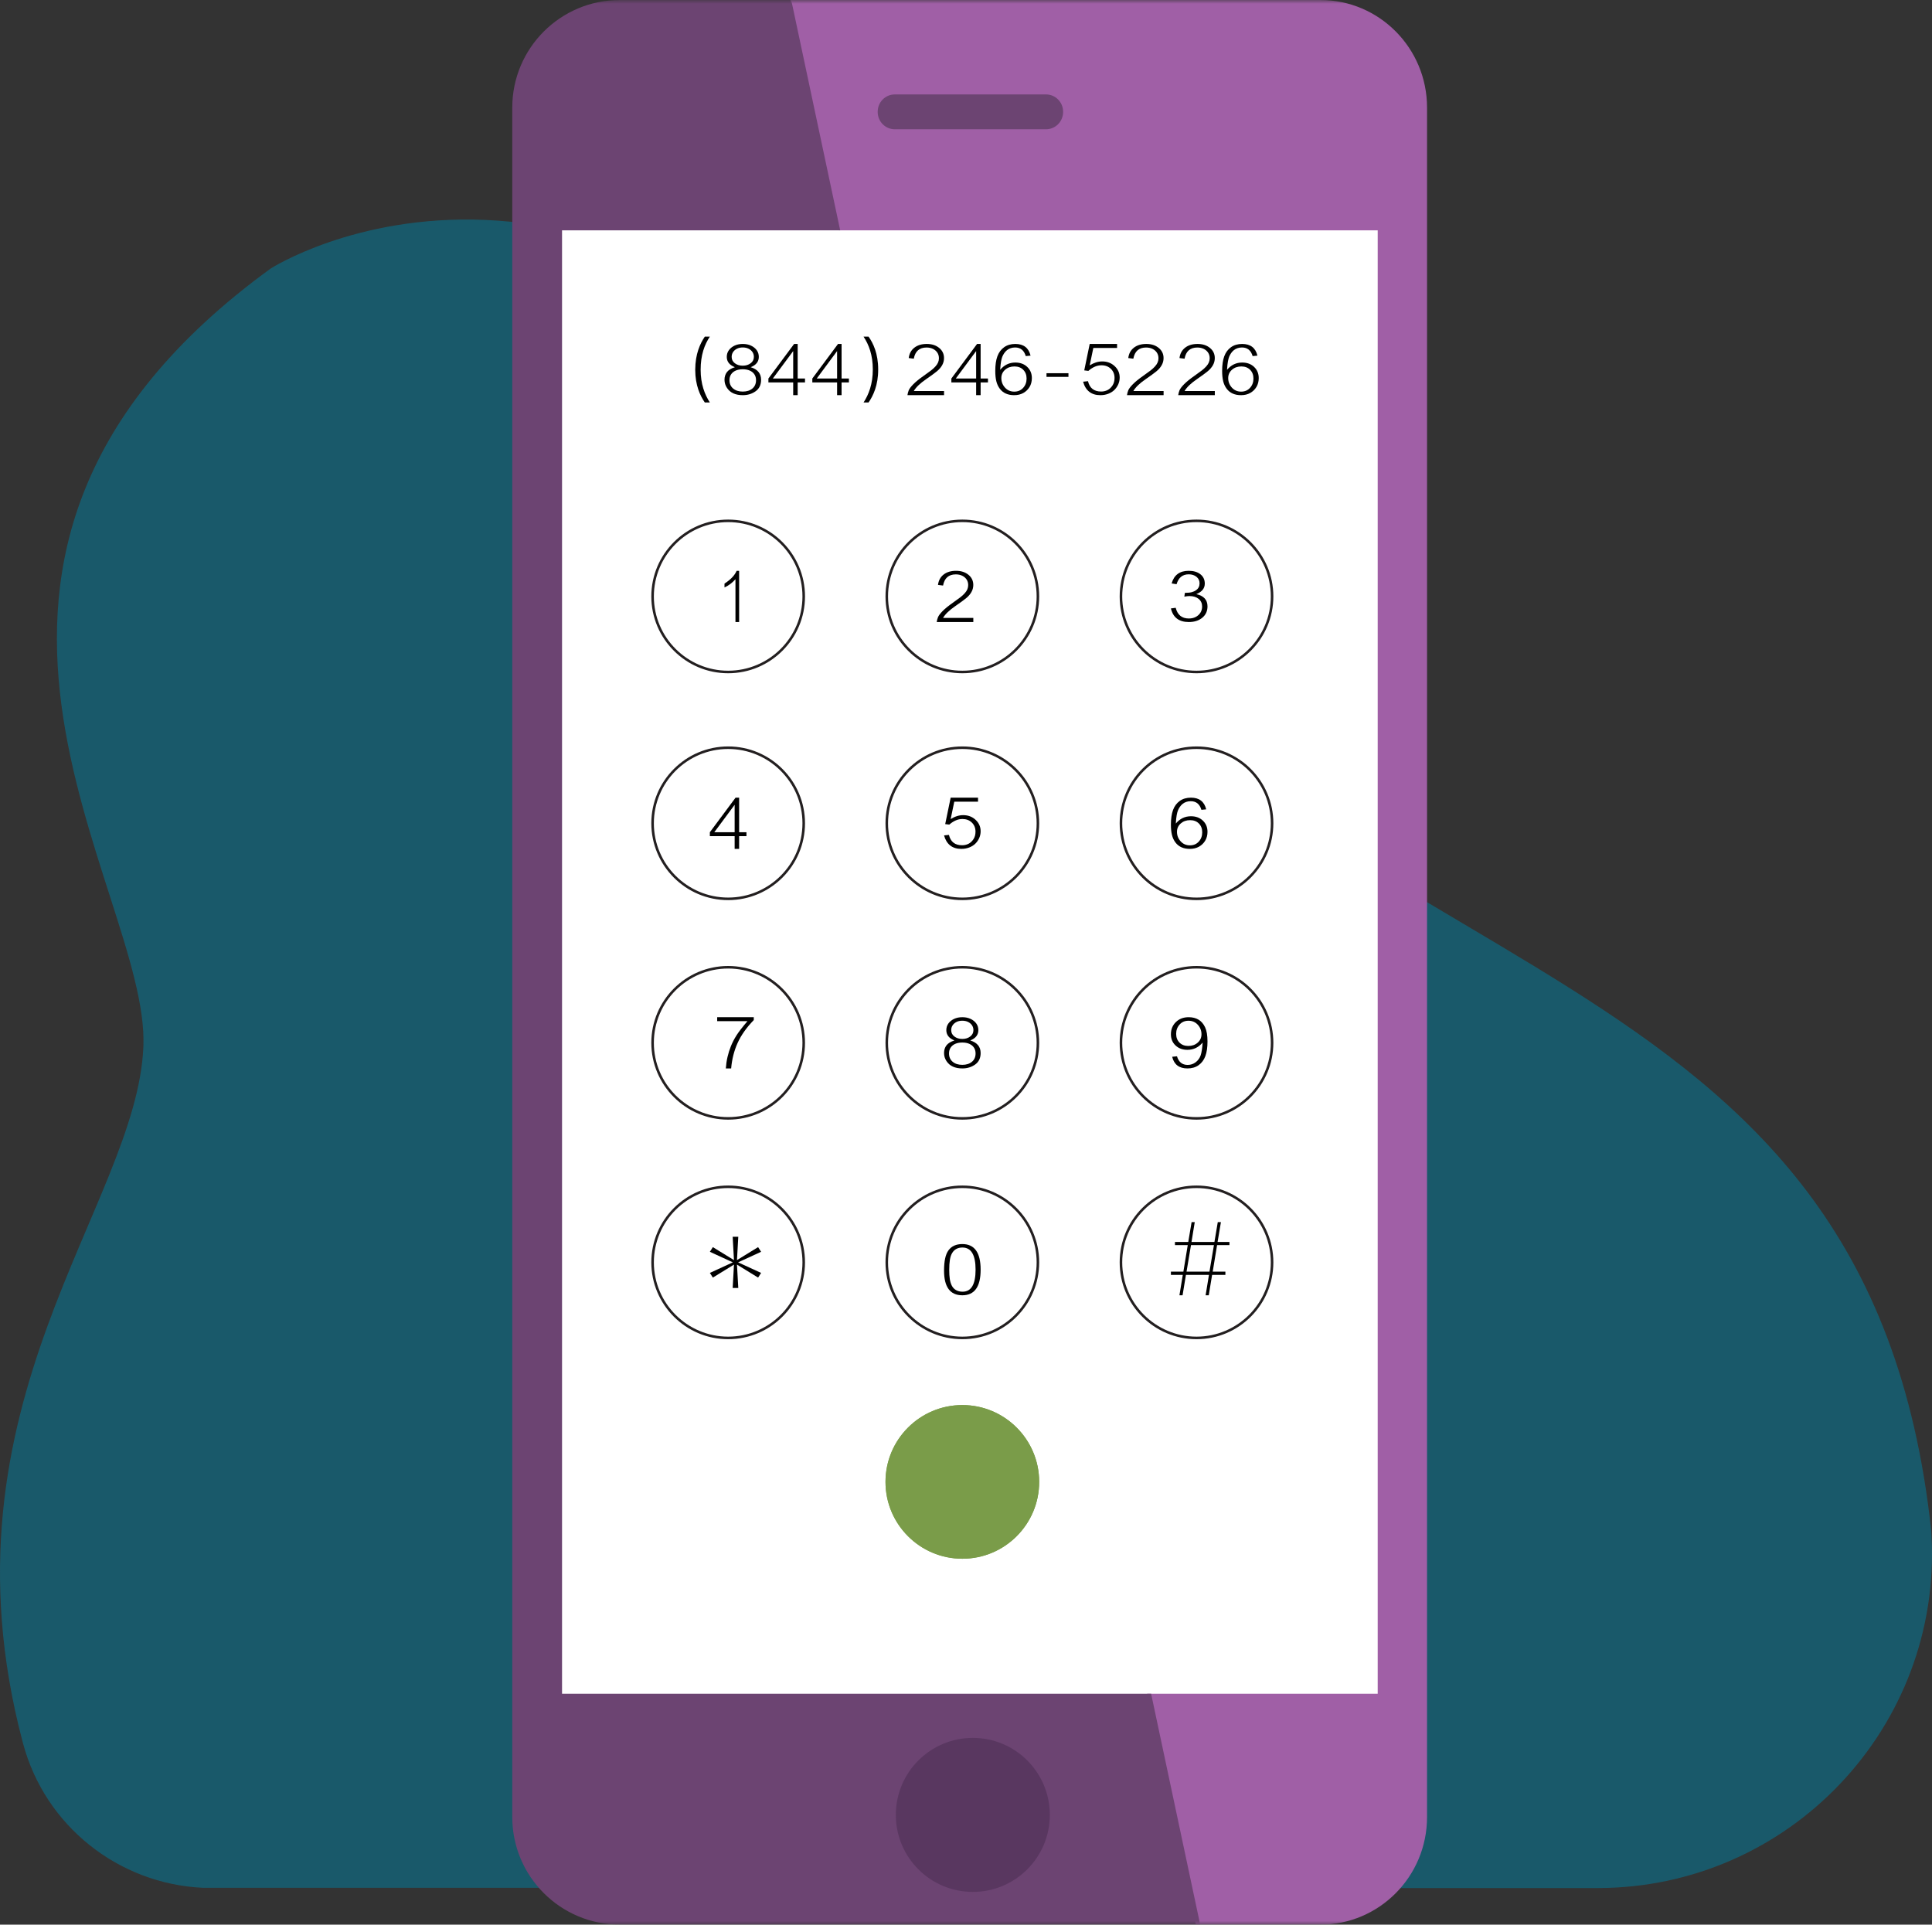 <?xml version="1.0" encoding="UTF-8"?>
<svg width="264px" height="263px" viewBox="0 0 264 263" version="1.1" xmlns="http://www.w3.org/2000/svg" xmlns:xlink="http://www.w3.org/1999/xlink">
    <rect x="0" y="0" width="264" height="263" fill="#333333" stroke="none"/>
    <title>Group 61</title>
    <defs>
        <polygon id="path-1" points="0 263 264 263 264 0 0 0"></polygon>
    </defs>
    <g id="Patient-PBD-ZSD-Layout-(DSK)" stroke="none" stroke-width="1" fill="none" fill-rule="evenodd">
        <g id="4.1-TotalCareHub" transform="translate(-121, -1294)">
            <g id="Group-61" transform="translate(121, 1294)">
                <path d="M263.898,209.209 C255.204,128.181 183.912,137.765 133.487,72.42 C83.061,7.075 36.983,36.698 36.983,36.698 C-16.92,75.906 20.464,121.211 19.595,142.993 C18.725,164.774 -9.096,191.784 3.076,237.961 C3.097,238.041 3.118,238.122 3.14,238.202 C6.144,249.506 16.183,257.438 27.755,257.969 L130.867,257.969 L130.867,258 L218.307,258 C244.455,258 265.324,236.05 263.934,209.883 C263.923,209.659 263.91,209.434 263.898,209.209 Z" id="Fill-1" fill-opacity="0.5" fill="#0081A3"></path>
                <path d="M193,24.038 C193,14.076 185.069,6 175.285,6 L90.715,6 C80.931,6 73,14.076 73,24.038 L73,29 L193,29 L193,24.038 Z" id="Fill-3" fill="#6C4472"></path>
                <mask id="mask-2" fill="white">
                    <use xlink:href="#path-1"></use>
                </mask>
                <g id="Clip-6" opacity="0.5"></g>
                <polygon id="Fill-5" fill="#FFFFFF" mask="url(#mask-2)" points="73 236 193 236 193 29 73 29"></polygon>
                <path d="M73,236 L73,242.323 C73,252.086 80.932,260 90.715,260 L175.285,260 C185.069,260 193,252.086 193,242.323 L193,236 L73,236 Z" id="Fill-7" fill="#593760" mask="url(#mask-2)"></path>
                <path d="M145.269,15.308 C145.269,16.61 144.222,17.665 142.932,17.665 L122.27,17.665 C120.979,17.665 119.934,16.61 119.934,15.308 L119.934,15.261 C119.934,13.96 120.979,12.904 122.27,12.904 L142.932,12.904 C144.222,12.904 145.269,13.96 145.269,15.261 L145.269,15.308 Z M180.423,0 L108,0 L114.632,31.478 L188.257,31.478 L188.257,231.45 L156.759,231.45 L163.405,263 L180.423,263 C188.473,263 195,256.417 195,248.296 L195,14.704 C195,6.583 188.473,0 180.423,0 L180.423,0 Z" id="Fill-8" fill="#A05FA6" mask="url(#mask-2)"></path>
                <path d="M132.932,258.527 C127.122,258.527 122.411,253.816 122.411,248.004 C122.411,242.192 127.122,237.481 132.932,237.481 C138.743,237.481 143.454,242.192 143.454,248.004 C143.454,253.816 138.743,258.527 132.932,258.527 L132.932,258.527 Z M76.801,231.45 L76.801,31.478 L114.809,31.478 L108.121,0 L84.702,0 C76.582,0 70,6.583 70,14.704 L70,248.296 C70,256.417 76.582,263 84.702,263 L164,263 L157.297,231.45 L76.801,231.45 Z" id="Fill-9" fill="#6C4472" mask="url(#mask-2)"></path>
                <path d="M110,81.5 C110,87.299 105.299,92 99.5,92 C93.701,92 89,87.299 89,81.5 C89,75.701 93.701,71 99.5,71 C105.299,71 110,75.701 110,81.5" id="Fill-10" fill="#FFFFFF" mask="url(#mask-2)"></path>
                <path d="M99.5,71.348 C93.902,71.348 89.348,75.902 89.348,81.5 C89.348,87.098 93.902,91.652 99.5,91.652 C105.098,91.652 109.652,87.098 109.652,81.5 C109.652,75.902 105.098,71.348 99.5,71.348 M99.5,92 C93.71,92 89,87.29 89,81.5 C89,75.71 93.71,71 99.5,71 C105.29,71 110,75.71 110,81.5 C110,87.29 105.29,92 99.5,92" id="Fill-11" fill="#231F20" mask="url(#mask-2)"></path>
                <path d="M142,81.5 C142,87.299 137.299,92 131.5,92 C125.701,92 121,87.299 121,81.5 C121,75.701 125.701,71 131.5,71 C137.299,71 142,75.701 142,81.5" id="Fill-12" fill="#FFFFFF" mask="url(#mask-2)"></path>
                <path d="M131.5,71.348 C125.902,71.348 121.348,75.902 121.348,81.5 C121.348,87.098 125.902,91.652 131.5,91.652 C137.098,91.652 141.652,87.098 141.652,81.5 C141.652,75.902 137.098,71.348 131.5,71.348 M131.5,92 C125.71,92 121,87.29 121,81.5 C121,75.71 125.71,71 131.5,71 C137.29,71 142,75.71 142,81.5 C142,87.29 137.29,92 131.5,92" id="Fill-13" fill="#231F20" mask="url(#mask-2)"></path>
                <path d="M174,81.5 C174,87.299 169.299,92 163.5,92 C157.701,92 153,87.299 153,81.5 C153,75.701 157.701,71 163.5,71 C169.299,71 174,75.701 174,81.5" id="Fill-14" fill="#FFFFFF" mask="url(#mask-2)"></path>
                <path d="M163.5,71.348 C157.902,71.348 153.348,75.902 153.348,81.5 C153.348,87.098 157.902,91.652 163.5,91.652 C169.098,91.652 173.652,87.098 173.652,81.5 C173.652,75.902 169.098,71.348 163.5,71.348 M163.5,92 C157.71,92 153,87.29 153,81.5 C153,75.71 157.71,71 163.5,71 C169.29,71 174,75.71 174,81.5 C174,87.29 169.29,92 163.5,92" id="Fill-15" fill="#231F20" mask="url(#mask-2)"></path>
                <path d="M110,112.5 C110,118.299 105.299,123 99.5,123 C93.701,123 89,118.299 89,112.5 C89,106.701 93.701,102 99.5,102 C105.299,102 110,106.701 110,112.5" id="Fill-16" fill="#FFFFFF" mask="url(#mask-2)"></path>
                <path d="M99.5,102.348 C93.902,102.348 89.348,106.902 89.348,112.5 C89.348,118.098 93.902,122.652 99.5,122.652 C105.098,122.652 109.652,118.098 109.652,112.5 C109.652,106.902 105.098,102.348 99.5,102.348 M99.5,123 C93.71,123 89,118.29 89,112.5 C89,106.71 93.71,102 99.5,102 C105.29,102 110,106.71 110,112.5 C110,118.29 105.29,123 99.5,123" id="Fill-17" fill="#231F20" mask="url(#mask-2)"></path>
                <path d="M142,112.5 C142,118.299 137.299,123 131.5,123 C125.701,123 121,118.299 121,112.5 C121,106.701 125.701,102 131.5,102 C137.299,102 142,106.701 142,112.5" id="Fill-18" fill="#FFFFFF" mask="url(#mask-2)"></path>
                <path d="M131.5,102.348 C125.902,102.348 121.348,106.902 121.348,112.5 C121.348,118.098 125.902,122.652 131.5,122.652 C137.098,122.652 141.652,118.098 141.652,112.5 C141.652,106.902 137.098,102.348 131.5,102.348 M131.5,123 C125.71,123 121,118.29 121,112.5 C121,106.71 125.71,102 131.5,102 C137.29,102 142,106.71 142,112.5 C142,118.29 137.29,123 131.5,123" id="Fill-19" fill="#231F20" mask="url(#mask-2)"></path>
                <path d="M174,112.5 C174,118.299 169.299,123 163.5,123 C157.701,123 153,118.299 153,112.5 C153,106.701 157.701,102 163.5,102 C169.299,102 174,106.701 174,112.5" id="Fill-20" fill="#FFFFFF" mask="url(#mask-2)"></path>
                <path d="M163.5,102.348 C157.902,102.348 153.348,106.902 153.348,112.5 C153.348,118.098 157.902,122.652 163.5,122.652 C169.098,122.652 173.652,118.098 173.652,112.5 C173.652,106.902 169.098,102.348 163.5,102.348 M163.5,123 C157.71,123 153,118.29 153,112.5 C153,106.71 157.71,102 163.5,102 C169.29,102 174,106.71 174,112.5 C174,118.29 169.29,123 163.5,123" id="Fill-21" fill="#231F20" mask="url(#mask-2)"></path>
                <path d="M110,142.5 C110,148.299 105.299,153 99.5,153 C93.701,153 89,148.299 89,142.5 C89,136.701 93.701,132 99.5,132 C105.299,132 110,136.701 110,142.5" id="Fill-22" fill="#FFFFFF" mask="url(#mask-2)"></path>
                <path d="M99.5,132.348 C93.902,132.348 89.348,136.902 89.348,142.5 C89.348,148.098 93.902,152.652 99.5,152.652 C105.098,152.652 109.652,148.098 109.652,142.5 C109.652,136.902 105.098,132.348 99.5,132.348 M99.5,153 C93.71,153 89,148.29 89,142.5 C89,136.71 93.71,132 99.5,132 C105.29,132 110,136.71 110,142.5 C110,148.29 105.29,153 99.5,153" id="Fill-23" fill="#231F20" mask="url(#mask-2)"></path>
                <path d="M142,142.5 C142,148.299 137.299,153 131.5,153 C125.701,153 121,148.299 121,142.5 C121,136.701 125.701,132 131.5,132 C137.299,132 142,136.701 142,142.5" id="Fill-24" fill="#FFFFFF" mask="url(#mask-2)"></path>
                <path d="M131.5,132.348 C125.902,132.348 121.348,136.902 121.348,142.5 C121.348,148.098 125.902,152.652 131.5,152.652 C137.098,152.652 141.652,148.098 141.652,142.5 C141.652,136.902 137.098,132.348 131.5,132.348 M131.5,153 C125.71,153 121,148.29 121,142.5 C121,136.71 125.71,132 131.5,132 C137.29,132 142,136.71 142,142.5 C142,148.29 137.29,153 131.5,153" id="Fill-25" fill="#231F20" mask="url(#mask-2)"></path>
                <path d="M174,142.5 C174,148.299 169.299,153 163.5,153 C157.701,153 153,148.299 153,142.5 C153,136.701 157.701,132 163.5,132 C169.299,132 174,136.701 174,142.5" id="Fill-26" fill="#FFFFFF" mask="url(#mask-2)"></path>
                <path d="M163.5,132.348 C157.902,132.348 153.348,136.902 153.348,142.5 C153.348,148.098 157.902,152.652 163.5,152.652 C169.098,152.652 173.652,148.098 173.652,142.5 C173.652,136.902 169.098,132.348 163.5,132.348 M163.5,153 C157.71,153 153,148.29 153,142.5 C153,136.71 157.71,132 163.5,132 C169.29,132 174,136.71 174,142.5 C174,148.29 169.29,153 163.5,153" id="Fill-27" fill="#231F20" mask="url(#mask-2)"></path>
                <path d="M110,172.5 C110,178.299 105.299,183 99.5,183 C93.701,183 89,178.299 89,172.5 C89,166.701 93.701,162 99.5,162 C105.299,162 110,166.701 110,172.5" id="Fill-28" fill="#FFFFFF" mask="url(#mask-2)"></path>
                <path d="M99.5,162.348 C93.902,162.348 89.348,166.902 89.348,172.5 C89.348,178.098 93.902,182.652 99.5,182.652 C105.098,182.652 109.652,178.098 109.652,172.5 C109.652,166.902 105.098,162.348 99.5,162.348 M99.5,183 C93.71,183 89,178.29 89,172.5 C89,166.71 93.71,162 99.5,162 C105.29,162 110,166.71 110,172.5 C110,178.29 105.29,183 99.5,183" id="Fill-29" fill="#231F20" mask="url(#mask-2)"></path>
                <path d="M174,172.5 C174,178.299 169.299,183 163.5,183 C157.701,183 153,178.299 153,172.5 C153,166.701 157.701,162 163.5,162 C169.299,162 174,166.701 174,172.5" id="Fill-30" fill="#FFFFFF" mask="url(#mask-2)"></path>
                <path d="M163.5,162.348 C157.902,162.348 153.348,166.902 153.348,172.5 C153.348,178.098 157.902,182.652 163.5,182.652 C169.098,182.652 173.652,178.098 173.652,172.5 C173.652,166.902 169.098,162.348 163.5,162.348 M163.5,183 C157.71,183 153,178.29 153,172.5 C153,166.71 157.71,162 163.5,162 C169.29,162 174,166.71 174,172.5 C174,178.29 169.29,183 163.5,183" id="Fill-31" fill="#231F20" mask="url(#mask-2)"></path>
                <polygon id="Fill-32" fill="#000000" mask="url(#mask-2)" points="100.295 172.807 97.409 174.581 97 173.942 100.142 172.5 97 171.057 97.409 170.419 100.295 172.193 100.117 169 100.883 169 100.704 172.193 103.591 170.419 104 171.057 100.857 172.5 104 173.942 103.591 174.581 100.704 172.807 100.883 176 100.117 176"></polygon>
                <path d="M162.135,173.771 L165.269,173.771 L165.879,170.143 L162.745,170.143 L162.135,173.771 Z M167.445,174.214 L165.629,174.214 L165.171,177 L164.742,177 L165.199,174.214 L162.052,174.214 L161.594,177 L161.165,177 L161.622,174.214 L160,174.214 L160,173.771 L161.705,173.771 L162.301,170.143 L160.554,170.143 L160.554,169.714 L162.371,169.714 L162.828,167 L163.258,167 L162.814,169.714 L165.948,169.714 L166.405,167 L166.835,167 L166.378,169.714 L168,169.714 L168,170.143 L166.309,170.143 L165.712,173.771 L167.445,173.771 L167.445,174.214 Z" id="Fill-33" fill="#000000" mask="url(#mask-2)"></path>
                <path d="M131.5,183 C125.701,183 121,178.299 121,172.5 C121,166.701 125.701,162 131.5,162 C137.299,162 142,166.701 142,172.5 C142,178.299 137.299,183 131.5,183 Z" id="Fill-34" fill="#FFFFFF" mask="url(#mask-2)"></path>
                <path d="M131.5,162.348 C125.902,162.348 121.348,166.902 121.348,172.5 C121.348,178.098 125.902,182.652 131.5,182.652 C137.098,182.652 141.652,178.098 141.652,172.5 C141.652,166.902 137.098,162.348 131.5,162.348 M131.5,183 C125.71,183 121,178.29 121,172.5 C121,166.71 125.71,162 131.5,162 C137.29,162 142,166.71 142,172.5 C142,178.29 137.29,183 131.5,183" id="Fill-35" fill="#231F20" mask="url(#mask-2)"></path>
                <path d="M142,202.5 C142,208.299 137.299,213 131.5,213 C125.701,213 121,208.299 121,202.5 C121,196.701 125.701,192 131.5,192 C137.299,192 142,196.701 142,202.5" id="Fill-36" fill="#7A9C49" mask="url(#mask-2)"></path>
                <path d="M131.5,192.348 C125.902,192.348 121.348,196.902 121.348,202.5 C121.348,208.098 125.902,212.652 131.5,212.652 C137.098,212.652 141.652,208.098 141.652,202.5 C141.652,196.902 137.098,192.348 131.5,192.348 M131.5,213 C125.71,213 121,208.29 121,202.5 C121,196.71 125.71,192 131.5,192 C137.29,192 142,196.71 142,202.5 C142,208.29 137.29,213 131.5,213" id="Fill-37" fill="#7A9C49" mask="url(#mask-2)"></path>
                <path d="M101,85 L100.498,85 L100.498,79.152 C100.05,79.652 99.551,80.026 99,80.274 L99,79.749 C99.842,79.202 100.396,78.62 100.661,78 L101,78 L101,85 Z" id="Fill-38" fill="#000000" mask="url(#mask-2)"></path>
                <path d="M133,85 L128,85 C128.03,84.769 128.089,84.545 128.177,84.33 C128.266,84.113 128.474,83.838 128.801,83.504 C129.129,83.17 129.602,82.786 130.222,82.351 C130.654,82.047 130.987,81.805 131.221,81.624 C131.454,81.443 131.656,81.258 131.825,81.07 C131.994,80.882 132.115,80.699 132.189,80.52 C132.263,80.341 132.3,80.153 132.3,79.953 C132.3,79.662 132.228,79.408 132.086,79.192 C131.944,78.975 131.746,78.804 131.492,78.678 C131.239,78.552 130.944,78.488 130.609,78.488 C129.632,78.488 129.051,78.997 128.866,80.015 L128.173,79.928 C128.248,79.325 128.504,78.853 128.94,78.512 C129.376,78.171 129.943,78 130.641,78 C131.326,78 131.889,78.181 132.332,78.541 C132.775,78.902 132.996,79.367 132.996,79.935 C132.996,80.275 132.913,80.595 132.746,80.895 C132.58,81.195 132.342,81.473 132.032,81.73 C131.722,81.986 131.225,82.349 130.54,82.821 C129.719,83.385 129.161,83.923 128.866,84.435 L133,84.435 L133,85 Z" id="Fill-39" fill="#000000" mask="url(#mask-2)"></path>
                <path d="M160,83.141 L160.655,83.055 C160.902,84.029 161.499,84.516 162.445,84.516 C162.808,84.516 163.124,84.446 163.392,84.305 C163.66,84.164 163.872,83.972 164.03,83.728 C164.186,83.485 164.264,83.2 164.264,82.875 C164.264,82.441 164.105,82.095 163.789,81.837 C163.471,81.579 163.054,81.45 162.539,81.45 C162.365,81.45 162.13,81.476 161.836,81.529 L161.91,81.013 C162.313,81.013 162.629,80.981 162.858,80.918 C163.087,80.854 163.281,80.766 163.441,80.651 C163.6,80.536 163.719,80.401 163.799,80.244 C163.878,80.088 163.917,79.909 163.917,79.709 C163.917,79.346 163.777,79.05 163.498,78.822 C163.218,78.594 162.864,78.48 162.433,78.48 C161.593,78.48 161.04,78.93 160.773,79.831 L160.099,79.727 C160.423,78.576 161.2,78 162.429,78 C163.094,78 163.627,78.157 164.027,78.471 C164.428,78.785 164.629,79.212 164.629,79.751 C164.629,80.397 164.243,80.875 163.472,81.188 C164.491,81.415 165,81.972 165,82.858 C165,83.5 164.764,84.018 164.291,84.411 C163.818,84.803 163.205,85 162.449,85 C161.106,85 160.289,84.38 160,83.141" id="Fill-40" fill="#000000" mask="url(#mask-2)"></path>
                <path d="M100.386,113.723 L100.386,109.973 L97.605,113.723 L100.386,113.723 Z M102,114.258 L100.999,114.258 L100.999,116 L100.386,116 L100.386,114.258 L97,114.258 L97,113.723 L100.512,109 L100.999,109 L100.999,113.723 L102,113.723 L102,114.258 Z" id="Fill-41" fill="#000000" mask="url(#mask-2)"></path>
                <path d="M129,114.159 L129.669,114.087 C129.891,115.03 130.491,115.503 131.47,115.503 C131.783,115.503 132.072,115.437 132.335,115.307 C132.599,115.176 132.825,114.967 133.015,114.68 C133.204,114.393 133.298,114.048 133.298,113.644 C133.298,113.14 133.131,112.726 132.798,112.402 C132.464,112.077 132.034,111.916 131.51,111.916 C130.899,111.916 130.301,112.171 129.718,112.681 L129.158,112.613 L129.904,109 L133.643,109 L133.643,109.548 L130.399,109.548 L129.904,111.926 C130.48,111.568 131.05,111.389 131.616,111.389 C132.289,111.389 132.854,111.602 133.313,112.03 C133.771,112.457 134,112.978 134,113.593 C134,113.917 133.935,114.226 133.805,114.519 C133.675,114.811 133.498,115.068 133.272,115.288 C133.046,115.509 132.768,115.682 132.437,115.809 C132.105,115.936 131.748,116 131.364,116 C130.131,116 129.343,115.386 129,114.159" id="Fill-42" fill="#000000" mask="url(#mask-2)"></path>
                <path d="M164.279,113.732 C164.279,113.24 164.128,112.841 163.824,112.534 C163.521,112.227 163.121,112.074 162.625,112.074 C162.112,112.074 161.685,112.225 161.343,112.527 C161,112.829 160.829,113.209 160.829,113.668 C160.829,114.165 160.996,114.597 161.328,114.964 C161.661,115.333 162.084,115.516 162.597,115.516 C163.096,115.516 163.501,115.344 163.812,114.999 C164.124,114.654 164.279,114.232 164.279,113.732 M164.823,110.598 L164.166,110.659 C163.936,109.875 163.45,109.484 162.709,109.484 C162.492,109.484 162.29,109.515 162.104,109.577 C161.917,109.639 161.749,109.731 161.598,109.852 C161.448,109.974 161.321,110.113 161.218,110.268 C161.115,110.424 161.031,110.578 160.966,110.732 C160.902,110.886 160.843,111.105 160.791,111.388 C160.739,111.671 160.698,112.053 160.669,112.536 C161.224,111.872 161.915,111.54 162.742,111.54 C163.405,111.54 163.947,111.739 164.368,112.138 C164.789,112.537 165,113.047 165,113.668 C165,114.129 164.894,114.533 164.684,114.881 C164.473,115.228 164.19,115.501 163.833,115.701 C163.475,115.9 163.058,116 162.581,116 C162.148,116 161.768,115.926 161.439,115.778 C161.11,115.63 160.836,115.409 160.616,115.115 C160.396,114.822 160.238,114.481 160.143,114.094 C160.048,113.707 160,113.238 160,112.686 C160,111.877 160.096,111.21 160.29,110.686 C160.483,110.161 160.788,109.749 161.206,109.449 C161.623,109.15 162.134,109 162.737,109 C163.87,109 164.565,109.533 164.823,110.598" id="Fill-43" fill="#000000" mask="url(#mask-2)"></path>
                <path d="M103,139.391 C102.007,140.416 101.27,141.46 100.79,142.524 C100.31,143.588 100.016,144.746 99.909,146 L99.181,146 C99.219,145.456 99.297,144.928 99.415,144.419 C99.533,143.909 99.69,143.415 99.885,142.938 C100.08,142.46 100.323,141.986 100.617,141.516 C100.911,141.045 101.418,140.386 102.14,139.539 L98,139.539 L98,139 L103,139 L103,139.391 Z" id="Fill-44" fill="#000000" mask="url(#mask-2)"></path>
                <path d="M133.014,140.773 C133.014,140.518 132.948,140.294 132.818,140.102 C132.687,139.91 132.509,139.758 132.284,139.647 C132.059,139.536 131.796,139.48 131.494,139.48 C131.192,139.48 130.928,139.537 130.704,139.65 C130.478,139.764 130.301,139.916 130.172,140.107 C130.043,140.298 129.978,140.52 129.978,140.773 C129.978,141.129 130.123,141.417 130.415,141.638 C130.706,141.859 131.065,141.97 131.494,141.97 C131.922,141.97 132.283,141.859 132.575,141.637 C132.867,141.414 133.014,141.127 133.014,140.773 M133.309,143.951 C133.309,143.643 133.235,143.378 133.088,143.158 C132.942,142.936 132.733,142.765 132.464,142.643 C132.194,142.522 131.871,142.461 131.494,142.461 C131.116,142.461 130.793,142.522 130.524,142.643 C130.254,142.765 130.046,142.936 129.899,143.158 C129.752,143.378 129.679,143.643 129.679,143.951 C129.679,144.428 129.845,144.808 130.176,145.088 C130.508,145.369 130.947,145.509 131.494,145.509 C132.044,145.509 132.483,145.369 132.814,145.09 C133.144,144.81 133.309,144.431 133.309,143.951 M130.419,142.177 C129.68,141.884 129.311,141.414 129.311,140.77 C129.311,140.423 129.406,140.119 129.596,139.856 C129.786,139.594 130.044,139.385 130.37,139.231 C130.696,139.077 131.072,139 131.498,139 C131.926,139 132.304,139.078 132.632,139.233 C132.959,139.388 133.217,139.597 133.406,139.858 C133.595,140.12 133.688,140.423 133.688,140.77 C133.688,141.414 133.319,141.884 132.581,142.177 C133.527,142.467 134,143.04 134,143.897 C134,144.588 133.75,145.111 133.25,145.466 C132.75,145.822 132.166,146 131.498,146 C131.007,146 130.582,145.919 130.221,145.758 C129.859,145.597 129.566,145.347 129.34,145.008 C129.113,144.669 129,144.298 129,143.897 C129,143.491 129.108,143.144 129.325,142.855 C129.542,142.566 129.907,142.34 130.419,142.177" id="Fill-45" fill="#000000" mask="url(#mask-2)"></path>
                <path d="M164.178,141.332 C164.178,141.084 164.136,140.851 164.051,140.634 C163.966,140.416 163.841,140.216 163.675,140.033 C163.508,139.851 163.319,139.713 163.106,139.621 C162.894,139.529 162.659,139.483 162.401,139.483 C161.901,139.483 161.496,139.657 161.185,140.005 C160.873,140.352 160.717,140.775 160.717,141.271 C160.717,141.763 160.869,142.163 161.172,142.469 C161.476,142.776 161.876,142.93 162.373,142.93 C162.889,142.93 163.319,142.779 163.662,142.477 C164.006,142.174 164.178,141.793 164.178,141.332 M160.173,144.409 L160.83,144.341 C161.061,145.127 161.547,145.519 162.289,145.519 C162.708,145.519 163.076,145.395 163.394,145.147 C163.712,144.899 163.936,144.59 164.063,144.219 C164.191,143.849 164.281,143.265 164.335,142.467 C163.776,143.129 163.083,143.46 162.256,143.46 C161.596,143.46 161.054,143.261 160.632,142.862 C160.211,142.463 160,141.955 160,141.339 C160,140.661 160.227,140.101 160.681,139.661 C161.135,139.22 161.716,139 162.426,139 C162.952,139 163.402,139.112 163.777,139.337 C164.152,139.561 164.449,139.906 164.669,140.372 C164.89,140.838 165,141.485 165,142.314 C165,143.123 164.903,143.791 164.708,144.316 C164.513,144.842 164.208,145.254 163.791,145.552 C163.375,145.851 162.864,146 162.26,146 C161.126,146 160.431,145.47 160.173,144.409" id="Fill-46" fill="#000000" mask="url(#mask-2)"></path>
                <path d="M133.309,173.503 C133.309,171.483 132.711,170.473 131.515,170.473 C131.201,170.473 130.93,170.533 130.697,170.654 C130.466,170.774 130.274,170.958 130.121,171.204 C129.969,171.449 129.862,171.762 129.8,172.14 C129.739,172.519 129.708,172.985 129.708,173.539 C129.708,174.017 129.734,174.429 129.786,174.777 C129.838,175.125 129.931,175.428 130.064,175.687 C130.197,175.946 130.388,176.148 130.636,176.292 C130.884,176.437 131.184,176.509 131.535,176.509 C132.717,176.509 133.309,175.507 133.309,173.503 M134,173.503 C134,175.834 133.167,177 131.502,177 C129.834,177 129,175.876 129,173.629 C129,172.982 129.05,172.428 129.148,171.967 C129.247,171.506 129.402,171.132 129.613,170.847 C129.825,170.562 130.087,170.349 130.401,170.21 C130.715,170.07 131.082,170 131.502,170 C133.167,170 134,171.168 134,173.503" id="Fill-47" fill="#000000" mask="url(#mask-2)"></path>
                <g id="Group-11" mask="url(#mask-2)" fill="#000000">
                    <g transform="translate(95, 46)">
                        <path d="M2,0 C1.27,1.082 0.74,2.518 0.74,4.517 C0.74,6.482 1.29,7.896 2,9 L1.31,9 C0.68,8.083 0,6.67 0,4.517 C0.01,2.341 0.68,0.927 1.31,0 L2,0 Z" id="Fill-48"></path>
                        <path d="M23,9 C23.714,7.907 24.266,6.471 24.266,4.483 C24.266,2.507 23.724,1.093 23,0 L23.684,0 C24.327,0.905 25,2.319 25,4.494 C25,6.659 24.327,8.061 23.684,9 L23,9 Z" id="Fill-49"></path>
                        <polygon id="Fill-50" points="48 5.5 51 5.5 51 5 48 5"></polygon>
                        <path d="M34,8 L29,8 C29.03,7.769 29.089,7.545 29.177,7.33 C29.266,7.113 29.474,6.838 29.801,6.504 C30.129,6.17 30.602,5.786 31.222,5.351 C31.654,5.047 31.987,4.805 32.221,4.624 C32.454,4.443 32.656,4.258 32.825,4.07 C32.994,3.882 33.115,3.698 33.189,3.519 C33.263,3.342 33.3,3.153 33.3,2.953 C33.3,2.662 33.228,2.408 33.086,2.192 C32.944,1.975 32.746,1.804 32.492,1.677 C32.239,1.552 31.944,1.488 31.609,1.488 C30.632,1.488 30.051,1.997 29.866,3.015 L29.173,2.928 C29.248,2.325 29.504,1.853 29.94,1.512 C30.376,1.171 30.943,1 31.641,1 C32.326,1 32.889,1.18 33.332,1.541 C33.775,1.902 33.996,2.366 33.996,2.935 C33.996,3.275 33.913,3.595 33.746,3.895 C33.58,4.195 33.342,4.473 33.032,4.73 C32.722,4.986 32.225,5.349 31.54,5.821 C30.719,6.385 30.161,6.923 29.866,7.435 L34,7.435 L34,8 Z" id="Fill-51"></path>
                        <path d="M64,8 L59,8 C59.03,7.769 59.089,7.545 59.177,7.33 C59.266,7.113 59.474,6.838 59.801,6.504 C60.129,6.17 60.602,5.786 61.222,5.351 C61.654,5.047 61.987,4.805 62.221,4.624 C62.454,4.443 62.656,4.258 62.825,4.07 C62.994,3.882 63.115,3.698 63.189,3.519 C63.263,3.342 63.3,3.153 63.3,2.953 C63.3,2.662 63.228,2.408 63.086,2.192 C62.944,1.975 62.746,1.804 62.492,1.677 C62.239,1.552 61.944,1.488 61.609,1.488 C60.632,1.488 60.051,1.997 59.866,3.015 L59.173,2.928 C59.248,2.325 59.504,1.853 59.94,1.512 C60.376,1.171 60.943,1 61.641,1 C62.326,1 62.889,1.18 63.332,1.541 C63.775,1.902 63.996,2.366 63.996,2.935 C63.996,3.275 63.913,3.595 63.746,3.895 C63.58,4.195 63.342,4.473 63.032,4.73 C62.722,4.986 62.225,5.349 61.54,5.821 C60.719,6.385 60.161,6.923 59.866,7.435 L64,7.435 L64,8 Z" id="Fill-52"></path>
                        <path d="M71,8 L66,8 C66.03,7.769 66.089,7.545 66.177,7.33 C66.266,7.113 66.474,6.838 66.801,6.504 C67.129,6.17 67.602,5.786 68.222,5.351 C68.654,5.047 68.987,4.805 69.221,4.624 C69.454,4.443 69.656,4.258 69.825,4.07 C69.994,3.882 70.115,3.698 70.189,3.519 C70.263,3.342 70.3,3.153 70.3,2.953 C70.3,2.662 70.228,2.408 70.086,2.192 C69.944,1.975 69.746,1.804 69.492,1.677 C69.239,1.552 68.944,1.488 68.609,1.488 C67.632,1.488 67.051,1.997 66.866,3.015 L66.173,2.928 C66.248,2.325 66.504,1.853 66.94,1.512 C67.376,1.171 67.943,1 68.641,1 C69.326,1 69.889,1.18 70.332,1.541 C70.775,1.902 70.996,2.366 70.996,2.935 C70.996,3.275 70.913,3.595 70.746,3.895 C70.58,4.195 70.342,4.473 70.032,4.73 C69.722,4.986 69.225,5.349 68.54,5.821 C67.719,6.385 67.161,6.923 66.866,7.435 L71,7.435 L71,8 Z" id="Fill-53"></path>
                        <path d="M13.387,5.723 L13.387,1.973 L10.605,5.723 L13.387,5.723 Z M15,6.258 L14,6.258 L14,8 L13.387,8 L13.387,6.258 L10,6.258 L10,5.723 L13.512,1 L14,1 L14,5.723 L15,5.723 L15,6.258 Z" id="Fill-54"></path>
                        <path d="M38.386,5.723 L38.386,1.973 L35.605,5.723 L38.386,5.723 Z M40,6.258 L38.999,6.258 L38.999,8 L38.386,8 L38.386,6.258 L35,6.258 L35,5.723 L38.512,1 L38.999,1 L38.999,5.723 L40,5.723 L40,6.258 Z" id="Fill-55"></path>
                        <path d="M19.386,5.723 L19.386,1.973 L16.605,5.723 L19.386,5.723 Z M21,6.258 L19.999,6.258 L19.999,8 L19.386,8 L19.386,6.258 L16,6.258 L16,5.723 L19.512,1 L19.999,1 L19.999,5.723 L21,5.723 L21,6.258 Z" id="Fill-56"></path>
                        <path d="M53,6.159 L53.669,6.087 C53.891,7.031 54.491,7.503 55.47,7.503 C55.783,7.503 56.072,7.437 56.335,7.307 C56.599,7.176 56.825,6.967 57.015,6.68 C57.204,6.393 57.298,6.048 57.298,5.644 C57.298,5.141 57.131,4.726 56.798,4.402 C56.464,4.078 56.034,3.916 55.51,3.916 C54.899,3.916 54.301,4.171 53.718,4.682 L53.158,4.613 L53.904,1 L57.643,1 L57.643,1.548 L54.399,1.548 L53.904,3.926 C54.48,3.568 55.05,3.389 55.616,3.389 C56.289,3.389 56.854,3.603 57.313,4.03 C57.771,4.457 58,4.978 58,5.593 C58,5.917 57.935,6.226 57.805,6.519 C57.675,6.812 57.498,7.068 57.272,7.289 C57.046,7.509 56.768,7.683 56.437,7.81 C56.105,7.936 55.748,8 55.364,8 C54.131,8 53.343,7.387 53,6.159" id="Fill-57"></path>
                        <path d="M45.279,5.732 C45.279,5.24 45.128,4.841 44.824,4.534 C44.521,4.227 44.121,4.074 43.625,4.074 C43.112,4.074 42.685,4.225 42.343,4.527 C42,4.829 41.829,5.209 41.829,5.668 C41.829,6.165 41.996,6.597 42.328,6.964 C42.661,7.333 43.084,7.516 43.597,7.516 C44.096,7.516 44.501,7.344 44.812,6.999 C45.124,6.654 45.279,6.231 45.279,5.732 M45.823,2.598 L45.166,2.659 C44.936,1.875 44.45,1.483 43.709,1.483 C43.492,1.483 43.29,1.515 43.104,1.577 C42.917,1.639 42.749,1.731 42.598,1.852 C42.448,1.974 42.321,2.113 42.218,2.268 C42.115,2.424 42.031,2.578 41.966,2.732 C41.902,2.886 41.843,3.105 41.791,3.388 C41.739,3.671 41.698,4.053 41.669,4.536 C42.224,3.872 42.915,3.54 43.742,3.54 C44.405,3.54 44.947,3.739 45.368,4.138 C45.789,4.537 46,5.047 46,5.668 C46,6.129 45.894,6.533 45.684,6.881 C45.473,7.228 45.19,7.501 44.833,7.701 C44.475,7.9 44.058,8 43.581,8 C43.148,8 42.768,7.926 42.439,7.778 C42.11,7.63 41.836,7.409 41.616,7.115 C41.396,6.822 41.238,6.481 41.143,6.094 C41.048,5.707 41,5.238 41,4.686 C41,3.877 41.096,3.21 41.29,2.685 C41.483,2.161 41.788,1.749 42.206,1.449 C42.623,1.15 43.134,1 43.737,1 C44.87,1 45.565,1.533 45.823,2.598" id="Fill-58"></path>
                        <path d="M76.279,5.732 C76.279,5.24 76.128,4.841 75.824,4.534 C75.521,4.227 75.121,4.074 74.625,4.074 C74.112,4.074 73.685,4.225 73.343,4.527 C73,4.829 72.829,5.209 72.829,5.668 C72.829,6.165 72.996,6.597 73.328,6.964 C73.661,7.333 74.084,7.516 74.597,7.516 C75.096,7.516 75.501,7.344 75.812,6.999 C76.124,6.654 76.279,6.231 76.279,5.732 M76.823,2.598 L76.166,2.659 C75.936,1.875 75.45,1.483 74.709,1.483 C74.492,1.483 74.29,1.515 74.104,1.577 C73.917,1.639 73.749,1.731 73.598,1.852 C73.448,1.974 73.321,2.113 73.218,2.268 C73.115,2.424 73.031,2.578 72.966,2.732 C72.902,2.886 72.843,3.105 72.791,3.388 C72.739,3.671 72.698,4.053 72.669,4.536 C73.224,3.872 73.915,3.54 74.742,3.54 C75.405,3.54 75.947,3.739 76.368,4.138 C76.789,4.537 77,5.047 77,5.668 C77,6.129 76.894,6.533 76.684,6.881 C76.473,7.228 76.19,7.501 75.833,7.701 C75.475,7.9 75.058,8 74.581,8 C74.148,8 73.768,7.926 73.439,7.778 C73.11,7.63 72.836,7.409 72.616,7.115 C72.396,6.822 72.238,6.481 72.143,6.094 C72.048,5.707 72,5.238 72,4.686 C72,3.877 72.096,3.21 72.29,2.685 C72.483,2.161 72.788,1.749 73.206,1.449 C73.623,1.15 74.134,1 74.737,1 C75.87,1 76.565,1.533 76.823,2.598" id="Fill-59"></path>
                        <path d="M8.014,2.773 C8.014,2.518 7.948,2.294 7.818,2.102 C7.687,1.91 7.509,1.758 7.284,1.647 C7.059,1.536 6.796,1.48 6.494,1.48 C6.192,1.48 5.928,1.537 5.704,1.65 C5.478,1.764 5.301,1.916 5.172,2.107 C5.043,2.298 4.978,2.52 4.978,2.773 C4.978,3.129 5.123,3.418 5.415,3.639 C5.706,3.859 6.065,3.97 6.494,3.97 C6.922,3.97 7.283,3.859 7.575,3.637 C7.867,3.415 8.014,3.127 8.014,2.773 M8.309,5.951 C8.309,5.643 8.235,5.378 8.088,5.158 C7.942,4.936 7.733,4.765 7.464,4.643 C7.194,4.522 6.871,4.461 6.494,4.461 C6.116,4.461 5.793,4.522 5.524,4.643 C5.254,4.765 5.046,4.936 4.899,5.158 C4.752,5.378 4.679,5.643 4.679,5.951 C4.679,6.429 4.845,6.808 5.176,7.088 C5.508,7.369 5.947,7.509 6.494,7.509 C7.044,7.509 7.483,7.369 7.814,7.09 C8.144,6.81 8.309,6.431 8.309,5.951 M5.419,4.177 C4.68,3.884 4.311,3.415 4.311,2.77 C4.311,2.424 4.406,2.119 4.596,1.856 C4.786,1.594 5.044,1.385 5.37,1.231 C5.696,1.077 6.072,1 6.498,1 C6.926,1 7.304,1.078 7.632,1.233 C7.959,1.388 8.217,1.597 8.406,1.858 C8.595,2.12 8.688,2.424 8.688,2.77 C8.688,3.415 8.319,3.884 7.581,4.177 C8.527,4.467 9,5.04 9,5.897 C9,6.588 8.75,7.111 8.25,7.466 C7.75,7.822 7.166,8 6.498,8 C6.007,8 5.582,7.919 5.221,7.758 C4.859,7.597 4.566,7.347 4.34,7.008 C4.113,6.669 4,6.298 4,5.897 C4,5.491 4.108,5.144 4.325,4.855 C4.542,4.566 4.907,4.34 5.419,4.177" id="Fill-60"></path>
                    </g>
                </g>
            </g>
        </g>
    </g>
</svg>